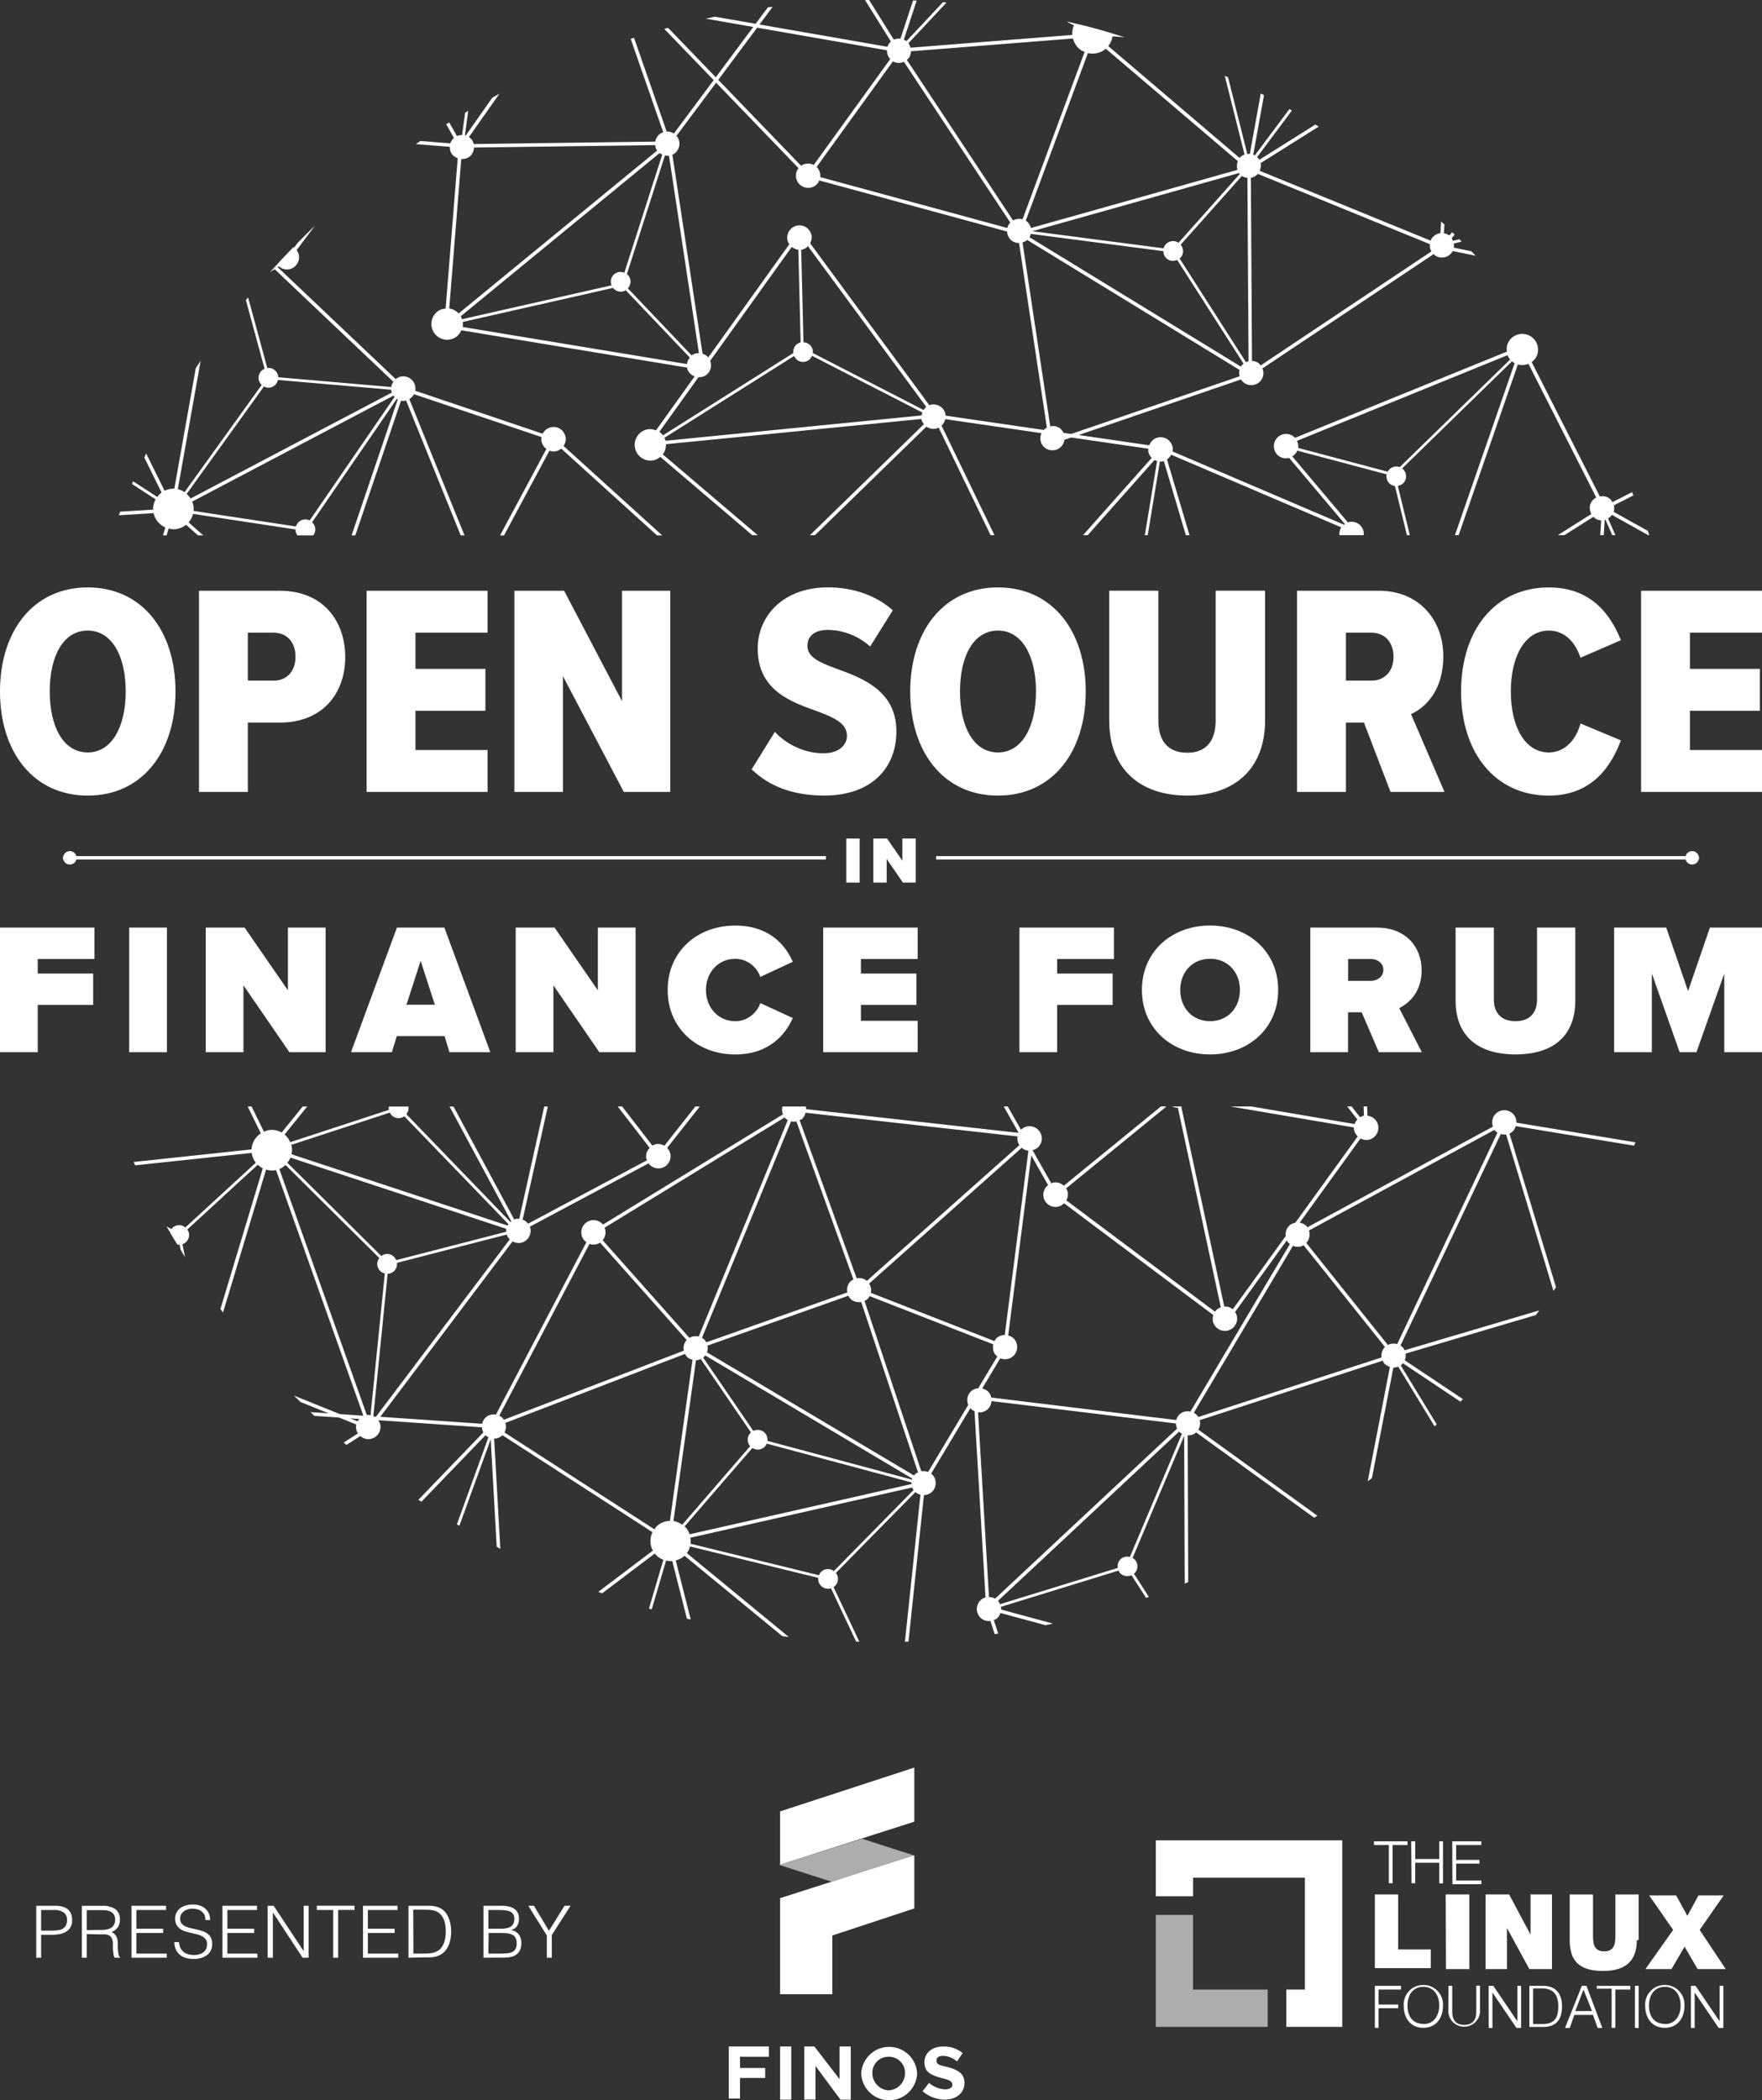<?xml version="1.0" encoding="utf-8"?>
<!-- Generator: Adobe Illustrator 26.0.1, SVG Export Plug-In . SVG Version: 6.00 Build 0)  -->
<svg version="1.1" id="Layer_1" xmlns="http://www.w3.org/2000/svg" xmlns:xlink="http://www.w3.org/1999/xlink" x="0px" y="0px"
	 viewBox="0 0 586.52 698.76" style="enable-background:new 0 0 586.52 698.76;" xml:space="preserve">
<rect x="0" y="0" width="586.52" height="698.76" fill="#333333" stroke="none"/>
<style type="text/css">
	.st0{fill:#FFFFFF;}
	.st1{opacity:0.6;}
</style>
<path class="st0" d="M259.67,631.51v31.96h17.38v-19.54l27.3-9v-17.7L259.67,631.51z M304.35,588.07v18l-44.68,14.28v-17.7
	L304.35,588.07z"/>
<path class="st0" d="M307.09,695.75l2.16-2.78c1.47,1.28,3.33,2.04,5.28,2.16c1.56,0,2.48-0.62,2.48-1.54c0-0.94-0.62-1.56-3.4-2.18
	c-3.42-0.92-5.9-1.86-5.9-5.28c0-3.1,2.48-5.26,6.2-5.26c2.36-0.09,4.68,0.68,6.52,2.16l-1.86,2.8c-1.29-1.14-2.94-1.79-4.66-1.86
	c-1.54,0-2.16,0.62-2.16,1.54c0,1.24,0.62,1.56,3.72,2.18c3.4,0.94,5.58,2.18,5.58,5.28c0,3.4-2.8,5.58-6.52,5.58
	C311.8,698.53,309.16,697.53,307.09,695.75z M301.25,689.87c0.15-2.93-2.1-5.44-5.03-5.59l-0.25-0.01h-0.3
	c-2.94,0.02-5.3,2.41-5.29,5.35l0.01,0.25c0.06,2.94,2.35,5.35,5.28,5.58h0.3C298.9,695.23,301.19,692.81,301.25,689.87
	 M286.67,689.87c0.24-5.14,4.6-9.12,9.74-8.88c4.81,0.22,8.65,4.07,8.88,8.88c-0.24,5.14-4.6,9.12-9.74,8.88
	C290.74,698.53,286.89,694.68,286.67,689.87 M267.73,680.87h3.36l8.38,10.86v-10.86h3.72v17.68h-3.42l-8.32-11.22v11.18h-3.72
	V680.87z M259.67,680.87h3.72v17.68h-3.72V680.87z M242.59,680.87h13.36v3.4h-9.62v3.74h8.38v3.32h-8.38v6.84h-3.74v-17.38V680.87z"
	/>
<g class="st1">
	<polygon class="st0" points="286.97,611.75 263.53,619.12 259.67,620.35 259.67,620.33 259.35,620.43 276.73,626.01 285.65,623.21 
		304.19,617.28 	"/>
</g>
<path class="st0" d="M556.95,642.07l-8-11.48h9l3.72,6.82l3.72-6.82h8.38l-8,11.48l8.68,13.04h-9.36l-4.34-7.46l-4.36,7.46h-8.68
	L556.95,642.07z M544.85,645.49c0,6.83-3.72,10.24-11.16,10.24c-7.76,0-11.18-3.1-11.18-10.24v-15.2h7.76v13.34
	c0,2.48,0,5.58,3.72,5.58c3.72,0,3.72-3.1,3.72-5.58v-13.34h7.76v15.2H544.85z M494.59,630.27h7.74l7.14,13.36v-13.36h7.14v24.84
	h-7.52l-7.46-13.66v13.66h-7.12v-24.84H494.59z M481.23,630.27h7.86v24.84h-7.76L481.23,630.27z M457.65,630.27h7.76v18.32h10.86
	v6.2h-18.62V630.27z M562.85,660.69h1.56l8,11.8v-11.8h1.24v14h-1.54l-8-11.78v11.78h-1.24L562.85,660.69z M554.17,673.41
	c3.72,0,5.26-3.1,5.26-6.2s-1.54-6.2-5.26-6.2c-3.72,0-5.28,3.1-5.28,6.2c0,3.42,1.54,6.12,5.28,6.12V673.41z M554.17,660.39
	c3.59-0.03,6.52,2.86,6.55,6.45c0,0.22-0.01,0.45-0.03,0.67c0,3.74-2.18,7.14-6.52,7.14c-4.34,0-6.52-3.4-6.52-7.14
	c-0.34-3.57,2.28-6.75,5.85-7.09C553.72,660.4,553.94,660.39,554.17,660.39 M544.23,660.69h1.24v14h-1.24V660.69z M531.81,660.69
	h10.88v1.24h-4.98v12.72h-1.24v-13.02h-4.96v-0.94H531.81z M524.37,669.07h5.58l-2.86-7.14L524.37,669.07z M526.55,660.69h1.54
	l5.28,14h-1.56l-1.54-4.34h-6.2l-1.56,4.34h-1.56L526.55,660.69z M510.33,673.41h2.8c4,0,5.58-1.54,5.58-6c0-4-1.86-5.88-5.58-5.88
	h-2.8V673.41z M509.09,660.69h4.66c4,0,6.2,2.48,6.2,6.82c0,4.66-2.18,6.84-6.2,6.84h-4.66V660.69z M495.51,660.69h1.58l8,11.8
	v-11.8h1.24v14h-1.54l-8-11.78v11.78h-1.24L495.51,660.69z M482.17,660.69h1.24v8.64c0,3.1,1.56,4.34,4,4.34s4-1.24,4-4.34v-8.7
	h1.24v8.7c-0.18,2.91-2.68,5.12-5.6,4.95c-2.66-0.16-4.78-2.28-4.95-4.95L482.17,660.69z M473.79,673.41c3.72,0,5.28-3.1,5.28-6.2
	s-1.56-6.2-5.28-6.2c-3.72,0-5.28,3.1-5.28,6.2c0,3.42,1.56,6.12,5.28,6.12V673.41z M473.79,660.39c3.59-0.03,6.52,2.86,6.55,6.45
	c0,0.22-0.01,0.45-0.03,0.67c0,3.74-2.18,7.14-6.52,7.14c-4.34,0-6.52-3.4-6.52-7.14c-0.34-3.57,2.28-6.75,5.85-7.09
	C473.34,660.4,473.56,660.39,473.79,660.39 M457.65,660.69h8.7v1.24h-7.46v4.96h6.52v1.24h-6.52v6.52h-1.24v-14V660.69z
	 M483.41,612.59h9.68v1.24h-8.38v4.96h7.76v1.24h-7.76v5.6h8.38v1.24h-9.62L483.41,612.59z M469.75,612.59h1.34v5.9h8v-5.9h1.24v14
	h-1.24v-6.86h-8v6.82h-1.24L469.75,612.59z M457.65,612.59h10.86v1.24h-4.96v12.72h-1.24v-12.72h-4.96v-1.24H457.65z"/>
<g class="st1">
	<polygon class="st0" points="397.13,637.09 384.73,637.09 384.73,674.33 421.97,674.33 421.97,661.93 397.13,661.93 	"/>
</g>
<polygon class="st0" points="446.79,612.27 384.73,612.27 384.73,630.89 397.13,630.89 397.13,624.69 434.37,624.69 434.37,661.93 
	428.17,661.93 428.17,674.33 446.79,674.33 "/>
<path class="st0" d="M182.73,642.37l5.2-8.34h2l-6.26,9.76v7.54h-1.64v-7.4l-6.16-9.88h1.86L182.73,642.37z M162.57,649.95h4.14
	c0.78,0.01,1.56-0.03,2.34-0.12c0.58-0.05,1.14-0.22,1.64-0.5c0.43-0.24,0.78-0.61,0.98-1.06c0.24-0.57,0.35-1.18,0.32-1.8
	c0.03-0.6-0.1-1.2-0.36-1.74c-0.23-0.43-0.59-0.79-1.02-1.02c-0.51-0.25-1.06-0.42-1.62-0.5c-0.66-0.08-1.33-0.12-2-0.12h-4.34
	L162.57,649.95z M162.57,641.69h4.12c0.72,0.01,1.44-0.06,2.14-0.22c0.5-0.11,0.97-0.33,1.38-0.64c0.35-0.26,0.61-0.61,0.76-1.02
	c0.17-0.45,0.25-0.92,0.24-1.4c0.01-0.48-0.08-0.95-0.28-1.38c-0.18-0.39-0.47-0.71-0.84-0.92c-0.46-0.26-0.97-0.43-1.5-0.5
	c-0.75-0.11-1.5-0.17-2.26-0.16h-3.76V641.69z M160.93,651.33v-17.28h6.16c0.88-0.01,1.75,0.1,2.6,0.32
	c0.64,0.17,1.24,0.47,1.76,0.88c0.44,0.38,0.78,0.85,1,1.38c0.21,0.57,0.31,1.17,0.3,1.78c0.01,0.53-0.07,1.06-0.24,1.56
	c-0.13,0.4-0.34,0.78-0.62,1.1c-0.24,0.29-0.54,0.53-0.88,0.7c-0.32,0.17-0.66,0.29-1.02,0.36c1.05,0.09,2.02,0.6,2.68,1.42
	c0.61,0.84,0.92,1.85,0.88,2.88c0.02,0.78-0.12,1.56-0.42,2.28c-0.26,0.59-0.66,1.1-1.16,1.5c-0.53,0.41-1.15,0.69-1.8,0.84
	c-0.74,0.17-1.5,0.25-2.26,0.24L160.93,651.33z M137.61,649.95h3.9c0.67,0,1.34-0.04,2-0.14c0.7-0.1,1.38-0.32,2-0.66
	c0.56-0.27,1.05-0.68,1.42-1.18c0.37-0.49,0.67-1.04,0.88-1.62c0.21-0.59,0.36-1.2,0.44-1.82c0.1-0.62,0.14-1.24,0.14-1.86
	c0-0.67-0.04-1.34-0.12-2c-0.08-0.64-0.23-1.26-0.46-1.86c-0.22-0.58-0.52-1.12-0.9-1.6c-0.41-0.5-0.92-0.92-1.5-1.22
	c-0.57-0.28-1.19-0.46-1.82-0.52c-0.71-0.08-1.43-0.12-2.14-0.12h-3.9L137.61,649.95z M135.97,651.33v-17.28h7.42
	c0.46,0.02,0.91,0.08,1.36,0.18c0.45,0.08,0.89,0.21,1.32,0.38c0.44,0.19,0.85,0.43,1.24,0.7c0.56,0.41,1.04,0.93,1.4,1.52
	c0.37,0.59,0.66,1.23,0.88,1.9c0.22,0.65,0.37,1.32,0.46,2c0.08,0.62,0.13,1.25,0.14,1.88c0,0.59-0.04,1.18-0.12,1.76
	c-0.07,0.59-0.18,1.17-0.34,1.74c-0.16,0.56-0.38,1.1-0.64,1.62c-0.27,0.52-0.6,1.01-1,1.44c-0.38,0.42-0.82,0.78-1.3,1.08
	c-0.48,0.26-0.98,0.48-1.5,0.64c-0.53,0.14-1.07,0.24-1.62,0.3c-0.57,0.03-1.13,0.03-1.7,0L135.97,651.33z M120.83,651.33v-17.28
	h11.5v1.4h-9.88v6.24h8.92v1.4h-8.92v6.86h10.12v1.38H120.83z M105.45,634.03h12.56v1.4h-5.46v15.9h-1.64v-15.88h-5.46V634.03z
	 M90.83,636.25v15.08h-1.74v-17.28h2l10,15.1v-15.1h1.64v17.28h-2L90.83,636.25z M74.05,651.33v-17.28h11.5v1.4h-9.86v6.24h8.9v1.4
	h-8.9v6.86h10v1.38H74.05z M59.59,646.15c0.03,0.69,0.2,1.38,0.5,2c0.26,0.51,0.63,0.96,1.08,1.32c0.46,0.34,0.99,0.58,1.54,0.72
	c0.6,0.16,1.22,0.25,1.84,0.24c0.68,0.01,1.35-0.09,2-0.3c0.51-0.16,0.97-0.42,1.36-0.78c0.34-0.32,0.61-0.71,0.78-1.14
	c0.16-0.43,0.24-0.9,0.24-1.36c0.03-0.58-0.12-1.15-0.44-1.64c-0.32-0.43-0.73-0.78-1.2-1.02c-0.53-0.28-1.1-0.5-1.68-0.64l-2-0.46
	c-0.66-0.16-1.32-0.34-2-0.54c-0.6-0.18-1.17-0.47-1.68-0.84c-0.49-0.36-0.9-0.82-1.18-1.36c-0.34-0.65-0.5-1.37-0.46-2.1
	c0-0.59,0.12-1.18,0.36-1.72c0.26-0.57,0.64-1.08,1.12-1.5c0.54-0.45,1.15-0.8,1.82-1.02c0.82-0.27,1.68-0.4,2.54-0.38
	c0.87-0.03,1.74,0.11,2.56,0.4c0.68,0.24,1.3,0.62,1.82,1.12c0.48,0.46,0.85,1.02,1.08,1.64c0.24,0.64,0.37,1.32,0.36,2h-1.56
	c0.01-0.59-0.1-1.18-0.34-1.72c-0.22-0.46-0.55-0.85-0.96-1.16c-0.4-0.32-0.86-0.55-1.36-0.68c-0.52-0.14-1.06-0.22-1.6-0.22
	c-0.68-0.01-1.36,0.11-2,0.36c-0.52,0.18-0.99,0.49-1.36,0.9c-0.65,0.68-0.94,1.63-0.78,2.56c0.07,0.51,0.31,0.98,0.68,1.34
	c0.38,0.36,0.82,0.65,1.3,0.84c0.55,0.22,1.11,0.39,1.68,0.52l2,0.44c0.62,0.14,1.24,0.32,1.84,0.54c0.58,0.18,1.12,0.47,1.6,0.84
	c0.48,0.35,0.86,0.81,1.12,1.34c0.29,0.63,0.43,1.31,0.42,2c0.07,1.43-0.54,2.82-1.66,3.72c-1.36,0.96-3,1.42-4.66,1.32
	c-0.84,0-1.67-0.11-2.48-0.34c-0.73-0.21-1.41-0.57-2-1.06c-0.56-0.48-1.01-1.08-1.3-1.76c-0.34-0.78-0.5-1.61-0.48-2.46
	L59.59,646.15z M43.77,651.33v-17.28h11.5v1.4h-9.88v6.24h8.92v1.4h-8.92v6.86h10.12v1.38H43.77z M33.97,642.07
	c0.57,0.01,1.14-0.06,1.7-0.18c0.5-0.1,0.98-0.29,1.42-0.56c0.38-0.28,0.68-0.64,0.9-1.06c0.23-0.49,0.35-1.02,0.34-1.56
	c0.02-0.55-0.1-1.09-0.34-1.58c-0.23-0.41-0.55-0.75-0.94-1c-0.42-0.25-0.88-0.42-1.36-0.5c-0.51-0.1-1.04-0.14-1.56-0.14h-5.24
	v6.64L33.97,642.07z M28.89,643.47v7.86h-1.64v-17.26h6.78c1.53-0.1,3.05,0.28,4.36,1.08c1.05,0.83,1.62,2.12,1.52,3.46
	c0.04,0.91-0.19,1.82-0.66,2.6c-0.56,0.72-1.31,1.28-2.16,1.62c0.47,0.14,0.88,0.41,1.2,0.78c0.29,0.34,0.51,0.72,0.66,1.14
	c0.14,0.45,0.23,0.91,0.26,1.38v1.38c0,0.44,0,1.2,0.1,1.64c0.03,0.36,0.07,0.71,0.14,1.06c0.04,0.22,0.11,0.43,0.2,0.64l0.3,0.34
	v0.14h-1.82c-0.19-0.38-0.31-0.78-0.36-1.2c0-0.5-0.14-1.04-0.18-1.6s0-1.1,0-1.64s0-0.96-0.14-1.28c-0.06-0.4-0.22-0.79-0.46-1.12
	c-0.21-0.27-0.47-0.49-0.78-0.64c-0.32-0.15-0.67-0.24-1.02-0.28c-0.39-0.03-0.77-0.03-1.16,0L28.89,643.47z M17.43,642.31
	c0.67,0.01,1.34-0.04,2-0.14c0.54-0.08,1.07-0.26,1.54-0.54c0.42-0.26,0.76-0.63,0.98-1.08c0.26-0.56,0.38-1.17,0.36-1.78
	c0.06-0.95-0.34-1.88-1.08-2.48c-1.01-0.64-2.2-0.94-3.4-0.84h-4.14v6.86H17.43z M12.07,651.33v-17.28h6.3
	c0.94-0.02,1.88,0.11,2.78,0.4c0.65,0.2,1.24,0.56,1.72,1.04c0.42,0.45,0.72,0.98,0.9,1.56c0.16,0.6,0.24,1.22,0.24,1.84
	c0.03,0.83-0.17,1.64-0.58,2.36c-0.38,0.61-0.9,1.12-1.52,1.48c-0.66,0.37-1.39,0.63-2.14,0.76c-0.78,0.14-1.58,0.22-2.38,0.22h-3.7
	v7.62H12.07z"/>
<path class="st0" d="M92.99,388.95c0.79-0.32,1.46-0.8,2.04-1.37l31.21,30.95c-0.53,0.72-0.79,1.63-0.61,2.58
	c0.25,1.31,1.24,2.28,2.46,2.58l-4.75,47.15c-0.4-0.08-0.82-0.14-1.25-0.1L92.99,388.95z M124.27,471.16l4.77-47.42
	c0.16-0.01,0.31,0.04,0.47,0.01c1.71-0.32,2.82-1.91,2.64-3.61l36.53-9.41c0.21,0.62,0.55,1.16,0.99,1.61l-44.49,58.97l-0.71-0.05
	C124.4,471.23,124.34,471.19,124.27,471.16 M169.27,407.31c-0.1,0.15-0.26,0.26-0.34,0.42l-71.87-23.7c0.17-0.83,0.22-1.7,0.05-2.59
	c-0.04-0.19-0.15-0.34-0.2-0.53l32.83-10.75c0.64,1.29,2.04,2.08,3.53,1.8c0.49-0.09,0.93-0.31,1.31-0.58L169.27,407.31z
	 M96.67,385.13l71.86,23.7c-0.05,0.31-0.03,0.64-0.01,0.97l-36.62,9.44c-0.59-1.41-2.05-2.29-3.61-2c-0.52,0.1-0.96,0.33-1.36,0.63
	l-31.26-31C96.06,386.33,96.42,385.76,96.67,385.13 M119.65,472.09c-0.23,0.24-0.46,0.47-0.62,0.77l-2.42-0.97L119.65,472.09z
	 M166.19,470.99l30.02-57.15c1.17,0.41,2.48,0.28,3.55-0.42l28.81,32.39c-0.89,0.99-1.2,2.3-0.94,3.55l-59.92,23
	c-0.1-0.14-0.16-0.3-0.28-0.43C167.07,471.52,166.64,471.22,166.19,470.99 M167.92,476.57c0.54-0.98,0.62-2.12,0.3-3.17l59.82-22.96
	c0.15,0.27,0.25,0.56,0.46,0.8c0.55,0.62,1.27,0.96,2.02,1.16l-7.52,53.57c-1.52,0.05-3.03,0.58-4.26,1.67
	c-0.38,0.34-0.63,0.76-0.92,1.15L167.92,476.57z M224.17,506.03l7.51-53.48c0.55-0.02,1.08-0.16,1.59-0.39l16.69,24.39
	c-1.32,1.21-1.44,3.24-0.26,4.6l-22.6,26.12C226.19,506.65,225.22,506.18,224.17,506.03 M227.84,507.86l22.6-26.12
	c1.22,0.77,2.82,0.74,3.95-0.27c0.38-0.33,0.64-0.74,0.82-1.18l48.24,12.92c-0.01,0.18-0.09,0.35-0.08,0.54l-73.81,16.7
	c-0.28-0.8-0.69-1.57-1.29-2.25C228.16,508.06,227.98,507.99,227.84,507.86 M229.81,511.59l73.8-16.7c0.11,0.3,0.31,0.57,0.49,0.84
	l-26.53,26.95c-1.23-0.9-2.93-0.91-4.12,0.15c-0.39,0.35-0.65,0.78-0.84,1.24l-42.76-10.47
	C229.91,512.94,229.92,512.26,229.81,511.59 M304.24,490.89l-68.91-40.97c0.26-0.72,0.32-1.49,0.18-2.24l46.92-16.6
	c0.15,0.29,0.27,0.59,0.49,0.84c0.98,1.1,2.4,1.47,3.75,1.24l18.91,56.7c-0.31,0.16-0.63,0.28-0.9,0.52
	C304.51,490.55,304.38,490.72,304.24,490.89 M287.77,432.8c0.31-0.16,0.63-0.29,0.9-0.53c0.35-0.31,0.58-0.68,0.8-1.06l41.16,16.05
	c-0.28,1.24-0.06,2.58,0.85,3.61c0.15,0.17,0.35,0.25,0.51,0.39l-6.36,10.61c-0.76,0.07-1.52,0.29-2.17,0.8
	c-1.45,1.16-1.84,3.1-1.15,4.73l-13.38,22.33c-0.71-0.27-1.49-0.36-2.25-0.23L287.77,432.8z M325.56,469.86
	c1.04,0.13,2.12-0.12,3-0.83c0.92-0.74,1.41-1.8,1.49-2.89l61.38,7.45c0.02,0.58,0.12,1.17,0.38,1.71l-60.56,56.56
	c-0.63-0.35-1.33-0.53-2.05-0.53L325.56,469.86z M332.19,532.6l60.28-56.3c0.29,0.3,0.62,0.52,0.97,0.7L376.1,518
	c-0.98-0.25-2.04-0.11-2.89,0.56c-0.96,0.77-1.33,1.95-1.15,3.09l-39.18,12.06c-0.13-0.31-0.25-0.62-0.47-0.89
	C332.35,532.73,332.26,532.67,332.19,532.6 M392.86,470.36c-0.69,0.55-1.11,1.29-1.31,2.08l-61.59-7.48
	c-0.13-0.59-0.36-1.16-0.76-1.66c-0.59-0.74-1.4-1.15-2.26-1.36l6.02-10.05c1.4,0.58,3.06,0.39,4.27-0.69
	c1.68-1.5,1.83-4.08,0.33-5.76c-0.54-0.61-1.23-0.94-1.96-1.15l7.69-59.87l5.59,9.85c-1.2,0.93-1.85,2.47-1.51,4.06
	c0.48,2.2,2.64,3.6,4.85,3.13c0.79-0.17,1.43-0.61,1.97-1.14l49.7,37.2c-0.2,0.65-0.3,1.33-0.15,2.05c0.48,2.2,2.64,3.6,4.85,3.13
	c2.2-0.48,3.6-2.65,3.13-4.85c-0.11-0.51-0.32-0.97-0.59-1.37l17.23-23.84c0.12,0.23,0.19,0.48,0.35,0.69
	c0.19,0.23,0.44,0.37,0.66,0.56l-33.1,55.73C395.12,469.37,393.87,469.56,392.86,470.36 M397.41,470.01l32.96-55.5
	c1.15,0.47,2.46,0.41,3.57-0.23l27.07,33.85c-0.94,0.94-1.32,2.23-1.13,3.49l-61.04,19.83c-0.09-0.15-0.14-0.31-0.25-0.45
	C398.26,470.58,397.85,470.26,397.41,470.01 M434.83,413.52c1.05-1.13,1.37-2.72,0.87-4.13l61.76-33.49
	c0.03,0.04,0.03,0.09,0.06,0.12c0.27,0.34,0.61,0.57,0.95,0.8l-33.39,70.37c-1.01-0.3-2.13-0.24-3.11,0.28L434.83,413.52z
	 M342.33,382.85l-7.87,61.28c-0.94,0.02-1.88,0.31-2.64,0.98c-0.34,0.31-0.58,0.68-0.79,1.06l-41.16-16.05
	c0.24-1.05,0.01-2.13-0.58-3.07l50.81-45.18C340.75,382.42,341.51,382.78,342.33,382.85 M339.32,381l-50.76,45.13
	c-0.96-0.8-2.21-1.08-3.4-0.84l-19-52.63c0.28-0.14,0.59-0.2,0.84-0.42c0.62-0.56,0.96-1.28,1.16-2.03l70.54,7.87
	C338.55,379.07,338.74,380.11,339.32,381 M254.67,476.79c-1.01-1.14-2.6-1.36-3.91-0.73l-16.68-24.37c0.05-0.04,0.12-0.06,0.17-0.1
	c0.21-0.19,0.32-0.43,0.49-0.65l68.9,40.96c-0.04,0.12-0.02,0.25-0.05,0.37l-48.14-12.9C255.56,478.46,255.33,477.52,254.67,476.79
	 M265.1,373.11l18.98,52.58c-0.28,0.15-0.57,0.26-0.82,0.48c-1.12,0.99-1.49,2.46-1.23,3.82l-46.92,16.6
	c-0.14-0.27-0.3-0.53-0.51-0.77c-0.27-0.31-0.6-0.53-0.93-0.73l29.66-72.02C263.91,373.22,264.51,373.21,265.1,373.11
	 M262.24,372.64l-29.66,72.02c-1.03-0.25-2.14-0.13-3.09,0.44l-28.88-32.48c0.99-1.19,1.22-2.79,0.65-4.17l59.92-36.68
	c0.03,0.04,0.04,0.08,0.07,0.12C261.53,372.22,261.89,372.43,262.24,372.64 M83.73,382.4l-39.26,4.19c0.17,0.38,0.37,0.74,0.54,1.11
	l38.79-4.13c0.02,0.12,0.01,0.24,0.03,0.37c0.21,1.1,0.67,2.07,1.32,2.89l-23.45,21.54c-0.73-0.59-1.68-0.91-2.68-0.72
	c-0.83,0.16-1.51,0.63-1.99,1.25l-1.57-0.88c0.29,0.52,0.56,1.05,0.86,1.57l0.27,0.15c-0.03,0.07-0.04,0.14-0.06,0.21
	c0.8,1.39,1.68,2.74,2.51,4.11c0.25,0.04,0.5,0.11,0.76,0.09l0.35,1.73c0.48,0.79,0.95,1.58,1.44,2.36l-0.86-4.28
	c1.5-0.54,2.46-2.05,2.16-3.67c-0.09-0.47-0.28-0.89-0.53-1.25l23.45-21.54c0.5,0.48,1.05,0.91,1.67,1.21l-14.11,46.8
	c0.29,0.39,0.58,0.77,0.87,1.16l14.33-47.54c0.99,0.29,2.06,0.39,3.15,0.19c0.06-0.01,0.11-0.04,0.16-0.05l29.08,81.74l-7.83-0.54
	l-15.27-6.16c0.7,0.71,1.42,1.41,2.12,2.11l9.4,3.79l-6.01-0.41c0.43,0.41,0.83,0.84,1.26,1.25l8.23,0.56l5.73,2.31
	c-0.1,0.5-0.12,1.03-0.02,1.57c0.1,0.52,0.31,0.99,0.57,1.41l-4.72,3.03c0.31,0.27,0.61,0.53,0.92,0.79l4.6-2.96
	c0.91,0.79,2.11,1.21,3.39,0.98c2.21-0.42,3.67-2.55,3.26-4.76c-0.11-0.57-0.38-1.04-0.69-1.48l34.52,2.37
	c0.05,0.58,0.18,1.16,0.47,1.69l-21.61,22.41c0.33,0.22,0.66,0.44,0.99,0.66l21.32-22.12c0.3,0.29,0.64,0.49,1,0.65l-10.51,28.99
	c0.28,0.17,0.55,0.33,0.83,0.49l10.43-28.78l2,35.76c0.4,0.21,0.8,0.43,1.2,0.64l-2.05-36.63c0.92-0.01,1.85-0.31,2.6-0.98
	c0.06-0.05,0.08-0.12,0.13-0.17l49.97,32.27c-0.92,1.93-0.93,4.22,0.12,6.14l-18.17,13.73c0.44,0.16,0.88,0.31,1.32,0.46
	l17.51-13.23c0.08,0.1,0.13,0.21,0.22,0.3c0.74,0.83,1.64,1.43,2.62,1.8l-4.78,16.2c0.3,0.09,0.6,0.18,0.91,0.27l4.79-16.23
	c0.68,0.15,1.37,0.24,2.06,0.18l4.86,19.15c0.43,0.1,0.85,0.21,1.28,0.31l-4.99-19.66c1-0.26,1.97-0.73,2.79-1.46
	c0.04-0.04,0.07-0.08,0.11-0.12l32.54,26.74c0.73,0.09,1.47,0.22,2.2,0.3l-33.95-27.9c0.51-0.68,0.84-1.44,1.05-2.23l42.69,10.45
	c-0.09,0.89,0.16,1.8,0.8,2.52c0.89,1,2.24,1.32,3.44,0.95l8.37,17.74c0.35,0.01,0.71,0.03,1.07,0.04l-8.6-18.22
	c0.13-0.09,0.28-0.13,0.4-0.23c1.3-1.16,1.43-3.09,0.41-4.45l26.46-26.88c0.5,0.42,1.06,0.71,1.67,0.87l-5.17,48.91
	c0.39-0.01,0.79,0,1.18-0.02l5.15-48.75c0.91-0.04,1.82-0.32,2.55-0.97c1.68-1.5,1.83-4.07,0.34-5.76
	c-0.15-0.17-0.33-0.29-0.49-0.42l13.05-21.78c0.39,0.44,0.87,0.76,1.38,0.99l3.67,61.95c-0.48,0.15-0.95,0.37-1.36,0.7
	c-1.76,1.41-2.05,3.97-0.64,5.73c0.9,1.13,2.28,1.58,3.62,1.43l1.44,4.38c0.39-0.05,0.77-0.13,1.17-0.19l-1.48-4.48
	c0.34-0.14,0.68-0.27,0.98-0.5c0.63-0.5,1-1.17,1.24-1.87l14.99,4.06c0.83-0.17,1.66-0.36,2.49-0.53l-17.23-4.67
	c0.01-0.31-0.06-0.61-0.11-0.91l39.2-12.07c0.11,0.23,0.18,0.47,0.35,0.67c0.97,1.21,2.59,1.5,3.94,0.89l4.85,7.52
	c0.31-0.11,0.61-0.21,0.92-0.32l-4.95-7.68c1.33-1.16,1.54-3.16,0.43-4.55c-0.25-0.31-0.56-0.55-0.89-0.74l17.16-40.59l0.18,49.12
	c0.39-0.16,0.77-0.34,1.17-0.5l-0.18-48.79c0.93,0.04,1.86-0.21,2.65-0.84c0.06-0.05,0.08-0.12,0.14-0.17l39.31,28.4
	c0.36-0.22,0.72-0.43,1.08-0.66l-39.64-28.64c0.59-0.95,0.73-2.08,0.46-3.15l60.94-19.8c0.13,0.28,0.22,0.57,0.42,0.82
	c0.52,0.65,1.22,1.03,1.96,1.26l-7.39,38.06c0.47-0.34,0.93-0.7,1.39-1.04l7.15-36.8c0.55,0.01,1.09-0.11,1.61-0.3l12.11,19.85
	c0.24-0.22,0.48-0.43,0.71-0.65l-11.98-19.64c0.06-0.04,0.13-0.05,0.18-0.1c0.22-0.18,0.35-0.41,0.52-0.62l19.16,12.8
	c0.28-0.28,0.56-0.56,0.84-0.84l-19.37-12.93c0.3-0.7,0.4-1.47,0.29-2.22l43.34-12.82c0.39-0.51,0.77-1.04,1.15-1.55l-44.83,13.26
	c-0.13-0.28-0.27-0.55-0.47-0.8c-0.26-0.32-0.57-0.56-0.89-0.77l33.39-70.38c0.57,0.17,1.18,0.22,1.77,0.15l15.76,52.06
	c0.29-0.41,0.55-0.84,0.84-1.26l-15.48-51.1c0.29-0.13,0.57-0.29,0.83-0.5c0.65-0.52,1.03-1.23,1.27-1.97l39.38,6.5
	c0.16-0.37,0.3-0.74,0.45-1.11l-39.62-6.54c0.02-0.92-0.22-1.85-0.84-2.62c-1.41-1.76-3.97-2.04-5.73-0.64
	c-1.4,1.12-1.82,2.97-1.24,4.57l-61.77,33.5c-0.03-0.04-0.03-0.08-0.06-0.12c-0.65-0.81-1.55-1.27-2.5-1.43l20.24-28
	c0.81,0.42,1.75,0.63,2.72,0.42c2.2-0.48,3.6-2.64,3.13-4.85c-0.38-1.76-1.85-2.96-3.54-3.15l-0.11-3.08h-1.17l0.11,3.09
	c-0.05,0.01-0.09-0.01-0.14,0c-0.42,0.09-0.78,0.29-1.14,0.5l-2.82-3.59h-1.48l3.4,4.33c-0.41,0.44-0.73,0.95-0.93,1.52l-34.34-5.84
	h-6.95l41.06,6.98c-0.01,0.31,0.01,0.63,0.08,0.96c0.18,0.82,0.64,1.47,1.2,2.01l-20.77,28.72c-0.63,0.12-1.24,0.34-1.77,0.77
	c-1.14,0.91-1.59,2.31-1.43,3.66l-17.62,24.37c-0.78-0.63-1.78-0.98-2.84-0.91l-14.29-66.4c0.11-0.04,0.21-0.11,0.31-0.16h-3.42
	c0.6,0.29,1.27,0.45,1.96,0.41l14.29,66.39c-0.8,0.31-1.49,0.79-1.96,1.47l-49.46-37.03c0.45-0.83,0.66-1.79,0.45-2.78
	c-0.1-0.45-0.3-0.84-0.53-1.21l33.42-27.26h-1.84l-32.34,26.37c-0.94-0.86-2.22-1.32-3.56-1.03c-0.22,0.05-0.39,0.18-0.59,0.26
	l-6.27-11.06c0.62-0.15,1.22-0.38,1.73-0.84c1.68-1.5,1.84-4.08,0.34-5.76c-1.5-1.68-4.08-1.83-5.76-0.34
	c-0.06,0.05-0.08,0.13-0.14,0.18l-4.41-7.77h-1.34l4.98,8.78l-70.73-7.89c-0.01-0.3-0.06-0.6-0.13-0.89h-7.8
	c-0.21,0.86-0.16,1.77,0.2,2.61l-59.94,36.69c-0.03-0.04-0.04-0.08-0.07-0.12c-1.5-1.68-4.07-1.83-5.76-0.34
	c-1.68,1.5-1.83,4.08-0.34,5.76c0.2,0.22,0.46,0.35,0.69,0.52l-30.14,57.39c-1.17-0.2-2.41,0.06-3.37,0.91
	c-0.66,0.59-1.04,1.35-1.2,2.14l-33.91-2.32l44.02-58.35c0.8,0.44,1.72,0.66,2.69,0.48c2.21-0.42,3.67-2.55,3.26-4.76
	c-0.04-0.22-0.13-0.41-0.21-0.61l39.52-21.07c0.9,1.22,2.42,1.91,4.02,1.61c2.21-0.42,3.67-2.55,3.25-4.76
	c-0.15-0.8-0.57-1.44-1.09-1.99l10.89-13.78h-1.49l-10.3,13.04c-0.81-0.47-1.77-0.71-2.77-0.52c-0.45,0.09-0.85,0.28-1.22,0.5
	l-10.06-13.02h-1.47l10.62,13.75c-0.88,0.92-1.38,2.19-1.13,3.53c0.04,0.22,0.17,0.39,0.24,0.6l-39.58,21.1
	c-0.47-0.6-1.09-1.08-1.81-1.35l8.38-37.62h-1.2l-8.32,37.37c-0.35-0.03-0.69-0.08-1.04-0.01c-0.23,0.04-0.38,0.2-0.59,0.27
	l-20.24-37.63h-1.32l20.5,38.12c-0.1,0.08-0.15,0.2-0.24,0.29l-34.63-35.86c0.55-0.71,0.82-1.61,0.67-2.55h-6.51
	c-0.06,0.36-0.07,0.73-0.01,1.11l-32.83,10.75c-0.45-1-1.04-1.9-1.86-2.57l7.53-9.3h-1.5l-7,8.64c-1.33-0.74-2.9-1.06-4.51-0.76
	c-0.5,0.09-0.93,0.32-1.38,0.52l-4.13-8.4h-1.3l4.38,8.91C85,378.26,83.82,380.22,83.73,382.4 M131.37,132l-28.29,41.16
	c-0.42-0.21-0.89-0.35-1.39-0.36c-1.51-0.03-2.76,0.98-3.18,2.36l-34.1-5.18c0.02-0.19,0.06-0.37,0.06-0.56
	c0.02-0.9-0.17-1.75-0.48-2.55l66.98-35.24C131.08,131.79,131.25,131.87,131.37,132 M130.39,130.63l-66.96,35.23
	c-0.35-0.58-0.8-1.09-1.29-1.54l25.72-35.74c0.44,0.23,0.92,0.39,1.44,0.4c1.59,0.03,2.88-1.08,3.23-2.57l37.68,3.26
	C130.26,130,130.28,130.33,130.39,130.63 M138.19,130c0.04-0.21,0.1-0.42,0.1-0.64c0.04-2.25-1.74-4.12-4-4.16
	c-0.98-0.02-1.85,0.36-2.57,0.92l-39.3-37.25l0.41-0.26c0.91,0.79,2.11,1.21,3.39,0.98c2.21-0.42,3.67-2.55,3.26-4.76
	c-0.12-0.62-0.4-1.15-0.75-1.62l6.14-8.14c-1.96,1.86-3.86,3.79-5.77,5.71l-1.19,1.58c-0.08-0.06-0.17-0.08-0.26-0.12
	c-2.65,2.71-5.24,5.48-7.78,8.3l1.55-0.99l39.52,37.46c-0.36,0.52-0.6,1.11-0.71,1.75l-37.58-3.25c-0.11-1.71-1.46-3.09-3.2-3.12
	c-0.16,0-0.3,0.06-0.46,0.08l-6.4-23.5c-0.25,0.3-0.49,0.6-0.74,0.9l6.22,22.81c-1.15,0.5-1.97,1.62-2,2.96
	c-0.02,0.96,0.39,1.82,1.03,2.44l-25.67,35.67c-0.67-0.47-1.41-0.83-2.24-1.01l7.59-42.69c-0.54,0.8-1.08,1.61-1.61,2.42
	l-7.14,40.12c-0.06,0-0.11-0.02-0.17-0.02c-1.11-0.02-2.14,0.25-3.07,0.7l-6.12-12.39c-0.22,0.44-0.41,0.91-0.63,1.35l5.75,11.64
	c-0.56,0.41-1.03,0.92-1.45,1.47l-8.01-5.21c-0.13,0.29-0.27,0.58-0.41,0.87l7.87,5.12c-0.5,0.91-0.8,1.95-0.82,3.07
	c0,0.12,0.03,0.24,0.03,0.37l-10.97,0.66c-0.16,0.4-0.33,0.8-0.49,1.2l11.59-0.69c0.45,2.14,1.94,3.88,3.9,4.75l-0.79,2.65h1.22
	l0.69-2.32c0.48,0.12,0.94,0.27,1.45,0.28c1.64,0.03,3.14-0.55,4.33-1.49l3.99,3.53h1.76l-4.9-4.33c0.71-0.8,1.22-1.76,1.49-2.83
	l34.07,5.17c-0.01,0.75,0.25,1.43,0.66,1.99h5.27c0.41-0.52,0.67-1.17,0.69-1.9c0.02-0.99-0.41-1.85-1.08-2.47l28.23-41.08
	c0.11,0.07,0.17,0.19,0.28,0.25l-15.36,45.2h1.23l15.23-44.82c0.21,0.04,0.43,0.09,0.65,0.1c0.36,0.01,0.69-0.1,1.03-0.19
	l18.19,44.91h1.26l-18.37-45.35c0.66-0.39,1.2-0.96,1.56-1.63l42.52,14.28c-0.04,0.21-0.14,0.4-0.14,0.63
	c-0.03,1.37,0.67,2.54,1.69,3.3l-15.43,28.78h1.32l15.12-28.21c0.41,0.15,0.83,0.28,1.29,0.29c1.01,0.02,1.92-0.37,2.64-0.97
	l31.88,28.88h1.73l-32.85-29.77c0.42-0.63,0.73-1.33,0.75-2.15c0.05-2.25-1.74-4.11-3.99-4.16c-1.62-0.03-3.01,0.9-3.7,2.25
	L138.19,130z M502.68,119.61l-36.72,35.78c-1.55-0.56-3.27,0.07-4.04,1.55l-29.8-7.92c0.1-0.81-0.04-1.63-0.4-2.35l70.1-28.5
	C502.01,118.7,502.32,119.18,502.68,119.61 M356.56,144.38l-2.55-0.37c-0.29-0.59-0.66-1.14-1.23-1.55c-0.96-0.7-2.11-0.84-3.18-0.6
	l-9.23-61.2c0.56-0.17,1.1-0.42,1.55-0.83l70.69,43.24c-0.17,0.7-0.16,1.43,0.04,2.12L356.56,144.38z M413.05,121.97l-70.36-43.04
	c0.22-0.36,0.34-0.73,0.42-1.12l44.14,5.75c0.02,1.01,0.43,2,1.32,2.63c0.99,0.72,2.24,0.75,3.28,0.29l22.1,34.53
	c-0.26,0.21-0.53,0.4-0.74,0.69C413.14,121.79,413.1,121.88,413.05,121.97 M392.64,85.96c0.19-0.16,0.4-0.3,0.56-0.51
	c0.91-1.25,0.76-2.9-0.19-4.03l20.38-22.88c0.57,0.4,1.2,0.57,1.84,0.64l0.38,60.98c-0.3,0.07-0.57,0.22-0.85,0.35L392.64,85.96z
	 M412.7,57.87l-20.39,22.89c-1.47-0.97-3.46-0.64-4.5,0.8c-0.24,0.33-0.38,0.69-0.48,1.05l-43.7-5.69l68.79-19.34
	C412.5,57.69,412.62,57.77,412.7,57.87 M412.04,53.62c-0.41,0.94-0.42,1.96-0.13,2.9l-68.75,19.34c-0.21-0.9-0.7-1.74-1.52-2.33
	c-0.06-0.04-0.13-0.05-0.2-0.09l20.69-55.78c2.09,0.48,4.32-0.01,5.97-1.45L412.04,53.62z M361.04,17.26l-20.66,55.7
	c-1.07-0.31-2.2-0.15-3.16,0.39l-35.36-53.43c0.23-0.2,0.49-0.37,0.68-0.63c0.49-0.68,0.66-1.45,0.69-2.23l53.93-4.25
	c0.38,1.47,1.23,2.83,2.55,3.8C360.13,16.91,360.59,17.06,361.04,17.26 M336.31,74.08c-0.12,0.13-0.26,0.22-0.36,0.36
	c-0.32,0.44-0.52,0.92-0.64,1.41l-62.29-16.93c0.15-1.23-0.26-2.48-1.18-3.38l25.39-35.13c1.15,0.65,2.5,0.68,3.66,0.15
	L336.31,74.08z M296.33,19.65l-25.46,35.23c-1.37-0.71-2.99-0.59-4.21,0.27l-27.57-28.58l12.95-17.36l43.19,7.52
	C295.22,17.79,295.57,18.84,296.33,19.65 M238.38,27.52l27.44,28.44c-0.03,0.04-0.07,0.06-0.1,0.09c-1.32,1.83-0.91,4.38,0.91,5.69
	c1.83,1.32,4.38,0.91,5.7-0.92c0.18-0.24,0.24-0.52,0.36-0.79l62.55,17c0.06,1.19,0.58,2.34,1.62,3.1c0.72,0.52,1.54,0.72,2.35,0.71
	l9.26,61.4c-0.38,0.21-0.75,0.47-1.05,0.8l-32.69-4.76c-0.01-0.18,0.03-0.34-0.01-0.52c-0.47-2.2-2.65-3.6-4.85-3.13
	c-0.18,0.04-0.33,0.14-0.5,0.2l-39.69-53.89c0.43-0.82,0.64-1.76,0.43-2.74c-0.48-2.2-2.65-3.61-4.85-3.13
	c-2.2,0.47-3.6,2.65-3.13,4.84c0.11,0.51,0.33,0.96,0.6,1.37l-26.97,37.63c-0.51-0.62-1.19-1-1.9-1.24l-10.05-66.22
	c0.16-0.08,0.34-0.11,0.49-0.21c1.89-1.22,2.44-3.75,1.21-5.64c-0.1-0.15-0.25-0.24-0.36-0.37L238.38,27.52z M222.69,51.81
	l9.96,65.68c-0.75-0.01-1.51,0.13-2.2,0.57c-0.08,0.05-0.12,0.15-0.2,0.21L209,95.94c0.99-1.08,1.21-2.7,0.38-3.99
	c-0.19-0.3-0.46-0.52-0.72-0.74l12.68-39.5C221.79,51.8,222.24,51.87,222.69,51.81 M220.45,51.4l-12.63,39.34
	c-0.97-0.39-2.08-0.38-3.03,0.23c-1.34,0.87-1.78,2.52-1.23,3.96l-49.81,11.28c-0.11-0.34-0.18-0.69-0.36-1.01l66.16-54.26
	C219.82,51.16,220.14,51.26,220.45,51.4 M218.73,50.1l-66.07,54.19c-0.85-0.91-1.96-1.49-3.12-1.67l4-49.72
	c0.84,0.05,1.69-0.08,2.45-0.57c1.15-0.74,1.73-1.97,1.79-3.24l60.31-0.81c0.07,0.61,0.23,1.21,0.59,1.76
	C218.69,50.06,218.71,50.07,218.73,50.1 M154.01,108.79c0.11-0.55,0.1-1.12,0.02-1.68l50.01-11.32c1.03,1.28,2.83,1.65,4.26,0.79
	l21.32,22.38c-0.5,0.64-0.87,1.36-0.94,2.16L154.01,108.79z M232.51,125.48c0.81,0.03,1.64-0.1,2.37-0.58
	c1.65-1.06,2.19-3.09,1.52-4.85l27.15-37.9c0.62,0.52,1.38,0.85,2.2,0.94l0.75,30.82c-1.62,0.4-2.63,1.94-2.45,3.57l-43.37,27.36
	c-0.34-0.46-0.73-0.86-1.2-1.18L232.51,125.48z M221.13,145.68l43.2-27.25c0.62,1.4,2.11,2.26,3.67,1.92
	c1.1-0.24,1.89-1.02,2.3-1.98l36.75,18.88c-0.12,0.32-0.28,0.62-0.31,0.97l-85.15,8.42C221.49,146.3,221.29,146,221.13,145.68
	 M307.45,136.41l-36.9-18.96c0.04-0.34,0.06-0.68-0.01-1.03c-0.32-1.5-1.62-2.48-3.09-2.55l-0.75-30.78
	c0.1-0.01,0.19-0.01,0.29-0.03c0.79-0.17,1.43-0.61,1.96-1.14l39.39,53.48C307.98,135.67,307.71,136.04,307.45,136.41 M416.38,59.16
	c0.88-0.17,1.71-0.59,2.34-1.3l57.23,23.37c-0.08,0.84,0.09,1.69,0.51,2.43l-56.82,37.92c-0.23-0.28-0.44-0.58-0.75-0.81
	c-0.65-0.47-1.39-0.65-2.14-0.69L416.38,59.16z M548.51,176.63l-11.36-6.34c0.21-0.72,0.25-1.47,0.07-2.17l6.5-3.3
	c-0.15-0.36-0.3-0.72-0.46-1.07l-6.51,3.3c-0.4-0.66-0.92-1.26-1.67-1.62c-0.83-0.4-1.71-0.42-2.54-0.26l-22.69-44.72
	c0.65-0.47,1.23-1.05,1.61-1.84c1.26-2.62,0.15-5.76-2.47-7.01c-2.62-1.26-5.75-0.15-7.01,2.46c-0.46,0.95-0.51,1.96-0.38,2.93
	l-70.53,28.68c-0.33-0.36-0.72-0.68-1.19-0.9c-2.03-0.97-4.47-0.12-5.44,1.91c-0.98,2.03-0.12,4.47,1.91,5.44
	c0.9,0.43,1.87,0.45,2.76,0.22l18.6,22.07c-0.09,0.07-0.22,0.09-0.31,0.16l-57.07-24.36c0.08-0.49,0.09-1.01-0.02-1.53
	c-0.48-2.2-2.64-3.6-4.85-3.13c-1.41,0.3-2.43,1.34-2.9,2.6l-23.48-3.42l54-18.48c0.27,0.42,0.61,0.81,1.04,1.12
	c1.83,1.32,4.38,0.91,5.7-0.92c0.85-1.17,0.91-2.62,0.41-3.87l57.01-38.05c0.13,0.12,0.21,0.28,0.35,0.38
	c1.83,1.32,4.38,0.91,5.7-0.92c0.11-0.15,0.15-0.32,0.24-0.48l7.66,1.58c-0.46-0.49-0.92-0.99-1.39-1.48l-5.87-1.21
	c0.08-0.45,0.05-0.9-0.02-1.35l2.62-0.69c-0.26-0.26-0.52-0.52-0.78-0.77l-2.12,0.56c-0.12-0.32-0.21-0.65-0.42-0.93l1.03-1.13
	c-0.28-0.27-0.55-0.55-0.83-0.82l-1,1.09c-0.02-0.02-0.03-0.04-0.05-0.06c-0.53-0.38-1.12-0.58-1.73-0.68l0.19-2.92
	c-0.36-0.34-0.74-0.66-1.1-1l-0.26,3.88c-1.08,0.14-2.11,0.68-2.8,1.63c-0.2,0.27-0.32,0.56-0.44,0.86l-56.9-23.24
	c0.36-0.83,0.51-1.71,0.31-2.56l19.33-12.15c-0.37-0.23-0.75-0.44-1.12-0.67l-18.62,11.7c-0.19-0.33-0.49-0.59-0.77-0.87l11.58-15.5
	c-0.28-0.16-0.54-0.33-0.82-0.49l-11.51,15.4c-0.18-0.08-0.35-0.17-0.53-0.24l3.58-19.78c-0.36-0.19-0.72-0.39-1.08-0.57
	l-3.63,20.07c-0.29-0.02-0.56,0.08-0.84,0.12l-6.42-25.57c-0.37-0.17-0.74-0.35-1.1-0.52l6.59,26.22c-0.62,0.23-1.2,0.59-1.66,1.12
	l-43.72-37.22c0.08-0.1,0.17-0.17,0.24-0.27c0.65-0.9,1.04-1.92,1.19-2.95l4.02,0.28c-3.53-1.1-7.06-2.18-10.66-3.15
	c-2.89-0.77-5.78-1.41-8.68-2.09l2.45,1.32c-0.42,1.01-0.59,2.09-0.51,3.16l-53.84,4.25c-0.14-0.53-0.39-1.02-0.72-1.47l12.68-13.55
	c-0.4-0.03-0.8-0.07-1.2-0.1l-12.13,12.95c-0.05-0.04-0.08-0.11-0.14-0.15c-0.23-0.16-0.49-0.22-0.74-0.33l4.29-13.02
	c-0.4-0.02-0.81-0.03-1.21-0.04l-4.19,12.71c-0.76-0.1-1.53,0.01-2.22,0.31L289.3,0c-0.45,0.01-0.91,0.01-1.36,0.02l8.63,13.83
	c-0.23,0.2-0.46,0.41-0.64,0.66c-0.24,0.33-0.38,0.7-0.51,1.06l-42.6-7.42l4.38-5.88c-0.53,0.07-1.06,0.11-1.59,0.18l-4.08,5.47
	l-13.56-2.36c-1.02,0.21-2.03,0.43-3.05,0.65l15.82,2.76l-12.48,16.74L222.4,9.27c-0.43,0.12-0.86,0.23-1.29,0.34l16.45,17.05
	l-13.24,17.75c-0.71-0.46-1.55-0.67-2.4-0.64l-10.87-31.19c-0.37,0.12-0.74,0.23-1.11,0.35L220.77,44c-0.3,0.1-0.6,0.22-0.88,0.4
	c-0.99,0.64-1.59,1.64-1.78,2.71l-60.43,0.81c-0.11-0.42-0.24-0.85-0.49-1.23c-0.3-0.46-0.67-0.82-1.09-1.1l10.14-14.4
	c-0.78,0.41-1.54,0.85-2.32,1.26l-8.89,12.63c-0.09-0.03-0.18-0.01-0.27-0.03l1.1-8.16c-0.35,0.2-0.69,0.43-1.04,0.63l-1,7.41
	c-0.58,0-1.17,0.08-1.73,0.33l-2.55-4.53c-0.33,0.2-0.67,0.4-1,0.61l2.56,4.55c-0.56,0.51-0.98,1.12-1.2,1.81l-9.92-0.8
	c-0.51,0.35-1.03,0.69-1.54,1.04l11.3,0.91c-0.01,0.77,0.13,1.55,0.58,2.25c0.5,0.77,1.24,1.25,2.04,1.55l-4.02,49.99
	c-0.8,0.07-1.6,0.25-2.34,0.72c-2.44,1.58-3.14,4.83-1.56,7.27c1.57,2.44,4.82,3.14,7.26,1.56c0.89-0.57,1.45-1.4,1.85-2.3
	l75.12,12.4c0.1,0.48,0.26,0.95,0.55,1.39c0.49,0.76,1.22,1.24,2.01,1.54l-12.87,17.96c-0.92-0.35-1.91-0.54-2.94-0.32
	c-2.84,0.61-4.64,3.4-4.03,6.24c0.61,2.84,3.41,4.65,6.24,4.03c0.85-0.18,1.55-0.62,2.16-1.14l30.64,26.07h1.8l-31.59-26.88
	c0.7-0.95,1.08-2.14,1.03-3.39l85.04-8.4c0.01,0.03,0,0.05,0,0.08c0.14,0.64,0.45,1.18,0.83,1.66l-37.94,36.93h1.67l37.11-36.12
	c0.9,0.62,2.02,0.91,3.17,0.66c0.33-0.07,0.62-0.2,0.9-0.34l17.29,35.8h1.29l-17.61-36.46c0.62-0.57,1.07-1.31,1.24-2.15l32.01,4.66
	c-0.77,1.72-0.33,3.79,1.26,4.94c1.83,1.32,4.37,0.91,5.69-0.92c0.4-0.55,0.58-1.16,0.66-1.78l2.32-0.79l25.65,3.73
	c-0.02,0.36-0.07,0.73,0.01,1.1c0.17,0.78,0.6,1.41,1.12,1.94l-22.88,25.73h1.56l22.23-25c0.27,0.15,0.57,0.22,0.87,0.31
	l-4.08,24.69h0.96l4.06-24.53c0.33,0.02,0.66,0.06,1.01-0.02c0.11-0.02,0.18-0.11,0.29-0.14l7.33,24.68h1.22l-7.49-25.2
	c0.59-0.41,1.09-0.92,1.4-1.56l56.61,24.16c-0.49,0.75-0.71,1.67-0.61,2.6h8.07c0.05-0.41,0.05-0.82-0.04-1.25
	c-0.47-2.2-2.64-3.6-4.85-3.13c-0.13,0.03-0.21,0.13-0.33,0.17l-18.56-22.02c0.64-0.4,1.22-0.91,1.57-1.64
	c0.04-0.09,0.06-0.18,0.09-0.27l29.76,7.91c-0.27,1.44,0.38,2.93,1.76,3.6c0.32,0.15,0.66,0.21,1,0.25l3.99,16.37h0.97l-4-16.4
	c1.03-0.17,1.98-0.77,2.46-1.78c0.69-1.44,0.2-3.08-1.01-4.02l36.58-35.64c0.27,0.23,0.51,0.49,0.84,0.67l-19.85,57.17h1.23
	l19.71-56.78c1.2,0.33,2.45,0.24,3.53-0.21l22.57,44.48c-0.74,0.39-1.4,0.96-1.79,1.77c-0.59,1.23-0.44,2.58,0.17,3.7l-11.15,7.04
	h2.18l9.65-6.09c0.31,0.31,0.64,0.6,1.06,0.8c0.49,0.24,1,0.35,1.51,0.37l-0.31,4.92h1.17l0.32-5.05c0.09-0.02,0.16-0.08,0.24-0.11
	l2.28,5.16h1.03l-2.45-5.56c0.5-0.3,0.96-0.67,1.3-1.18l12.08,6.74h0.34C548.87,177.59,548.69,177.11,548.51,176.63"/>
<path class="st0" d="M586.52,350.06V308.6h-17.34l-7.27,21.13l-7.27-21.13h-17.34v41.46h12.55v-26.17l9.26,26.17h5.59l9.26-26.17
	v26.17H586.52z M484.53,333.03c0,10.26,5.97,17.77,19.95,17.77c13.98,0,19.89-7.52,19.89-17.84V308.6h-12.74v23.99
	c0,3.98-2.05,7.15-7.15,7.15c-5.16,0-7.21-3.17-7.21-7.15V308.6h-12.74V333.03z M460.48,322.65c0,2.3-1.99,3.67-4.1,3.67h-7.64
	v-7.27h7.64C458.49,319.05,460.48,320.41,460.48,322.65 M473.28,350.06l-7.52-14.67c3.29-1.62,7.46-5.41,7.46-12.55
	c0-7.77-5.22-14.23-14.92-14.23h-22.13v41.46h12.55v-13.3h4.54l5.72,13.3H473.28z M412.74,329.36c0,5.78-3.91,10.38-9.94,10.38
	c-6.03,0-9.94-4.6-9.94-10.38c0-5.78,3.92-10.38,9.94-10.38C408.83,318.98,412.74,323.58,412.74,329.36 M380.11,329.36
	c0,12.74,9.88,21.44,22.68,21.44c12.8,0,22.68-8.7,22.68-21.44c0-12.74-9.88-21.44-22.68-21.44
	C390,307.92,380.11,316.62,380.11,329.36 M351.9,350.06v-15.72h18.46v-10.44H351.9v-4.85h18.89V308.6h-31.45v41.46H351.9z
	 M305.47,350.06v-10.44h-18.89v-5.28h18.46v-10.44h-18.46v-4.85h18.89V308.6h-31.45v41.46H305.47z M244.75,350.81
	c11.19,0,16.72-6.59,19.14-12.12l-10.81-4.97c-1.06,3.23-4.29,6.03-8.33,6.03c-5.72,0-9.76-4.6-9.76-10.38
	c0-5.78,4.04-10.38,9.76-10.38c4.04,0,7.27,2.8,8.33,6.03l10.81-5.03c-2.49-5.72-7.95-12.06-19.14-12.06
	c-12.68,0-22.5,8.64-22.5,21.44C222.25,342.1,232.07,350.81,244.75,350.81 M211.56,350.06V308.6h-12.55v20.88l-14.42-20.88h-12.93
	v41.46h12.55v-22.25l15.29,22.25H211.56z M144.75,334.27h-9.45l4.72-14.61L144.75,334.27z M163.21,350.06l-15.29-41.46h-15.79
	l-15.29,41.46h13.61l1.62-5.35h15.91l1.62,5.35H163.21z M108.39,350.06V308.6H95.84v20.88L81.42,308.6H68.49v41.46h12.55v-22.25
	l15.29,22.25H108.39z M55.56,308.6H43.01v41.46h12.56V308.6z M12.56,350.06v-15.72h18.46v-10.44H12.56v-4.85h18.89V308.6H0v41.46
	H12.56z"/>
<path class="st0" d="M546.27,263.48h40.25v-13.95h-23.99v-13.05h23.28v-13.95h-23.28v-12.04h23.99v-13.95h-40.25V263.48z
	 M515.56,264.69c14.55,0,20.88-10.04,23.99-18.37l-13.45-5.62c-1.41,5.32-5.12,9.63-10.54,9.63c-7.93,0-12.65-8.53-12.65-20.27
	s4.72-20.27,12.65-20.27c5.22,0,8.83,3.81,10.54,9.03l13.45-5.82c-3.31-8.23-9.63-17.56-23.99-17.56
	c-17.86,0-29.21,14.15-29.21,34.63C486.36,250.43,497.7,264.69,515.56,264.69 M463.87,218.52c0,4.82-3.01,7.93-7.33,7.93h-8.53
	v-15.96h8.53C460.86,210.49,463.87,213.6,463.87,218.52 M462.87,263.48h17.96l-11.14-25.89c4.82-2.21,10.74-7.83,10.74-19.27
	c0-12.34-8.33-21.78-21.38-21.78h-27.3v66.94h16.26V240.4h6.02L462.87,263.48z M369.23,239.79c0,15.76,9.94,24.89,25.99,24.89
	c15.96,0,25.89-9.13,25.89-24.99v-43.16h-16.46v43.26c0,6.73-3.21,10.64-9.43,10.64c-6.42,0-9.63-3.91-9.63-10.64v-43.26h-16.36
	V239.79z M344.85,230.06c0,11.54-4.52,20.27-12.65,20.27c-8.23,0-12.65-8.73-12.65-20.27c0-11.64,4.42-20.27,12.65-20.27
	C340.33,209.79,344.85,218.42,344.85,230.06 M302.99,230.06c0,20.17,11.14,34.63,29.21,34.63c18.07,0,29.21-14.45,29.21-34.63
	s-11.14-34.63-29.21-34.63C314.13,195.43,302.99,209.89,302.99,230.06 M250.2,255.95c5.62,5.42,13.35,8.73,24.19,8.73
	c15.15,0,23.99-8.63,23.99-21.38c0-13.55-11.44-17.76-20.07-20.88c-5.82-2.11-9.54-3.91-9.54-7.53c0-3.01,2.11-5.32,6.73-5.32
	c4.62,0,9.94,1.71,14.15,5.52l7.53-12.04c-5.52-4.92-13.05-7.63-21.58-7.63c-15.05,0-23.38,9.64-23.38,20.37
	c0,14.15,11.54,17.87,20.17,20.98c5.62,2.11,9.54,4.02,9.54,8.03c0,3.31-3.01,5.82-7.73,5.82c-6.42,0-12.35-2.91-16.26-7.13
	L250.2,255.95z M207.65,263.48h15.46v-66.94h-16.06v36.73l-19.27-36.73h-16.56v66.94h16.16v-38.54L207.65,263.48z M122.04,263.48
	h40.25v-13.95H138.3v-13.05h23.28v-13.95H138.3v-12.04h23.99v-13.95h-40.25V263.48z M98.36,218.52c0,4.82-2.91,7.93-7.23,7.93H82.5
	v-15.96h8.63C95.45,210.49,98.36,213.6,98.36,218.52 M66.24,263.48H82.5V240.4h10.64c14.55,0,21.78-10.04,21.78-21.78
	c0-11.84-7.23-22.08-21.78-22.08h-26.9V263.48z M41.85,230.06c0,11.54-4.52,20.27-12.65,20.27c-8.23,0-12.65-8.73-12.65-20.27
	c0-11.64,4.42-20.27,12.65-20.27C37.34,209.79,41.85,218.42,41.85,230.06 M0,230.06c0,20.17,11.14,34.63,29.21,34.63
	s29.21-14.45,29.21-34.63s-11.14-34.63-29.21-34.63S0,209.89,0,230.06"/>
<path class="st0" d="M304.81,293.63v-14.65h-4.44v7.38l-5.09-7.38h-4.57v14.65h4.44v-7.86l5.4,7.86H304.81z M286.14,278.98h-4.44
	v14.65h4.44V278.98z"/>
<rect x="21.01" y="284.82" class="st0" width="253.89" height="1.15"/>
<path class="st0" d="M23.25,287.64c1.24,0,2.24-1,2.24-2.24c0-1.24-1-2.24-2.24-2.24c-1.24,0-2.24,1-2.24,2.24
	C21.01,286.63,22.01,287.64,23.25,287.64"/>
<rect x="311.62" y="284.82" class="st0" width="253.89" height="1.15"/>
<path class="st0" d="M563.27,287.64c-1.24,0-2.24-1-2.24-2.24c0-1.24,1-2.24,2.24-2.24c1.24,0,2.24,1,2.24,2.24
	C565.51,286.63,564.5,287.64,563.27,287.64"/>
</svg>
